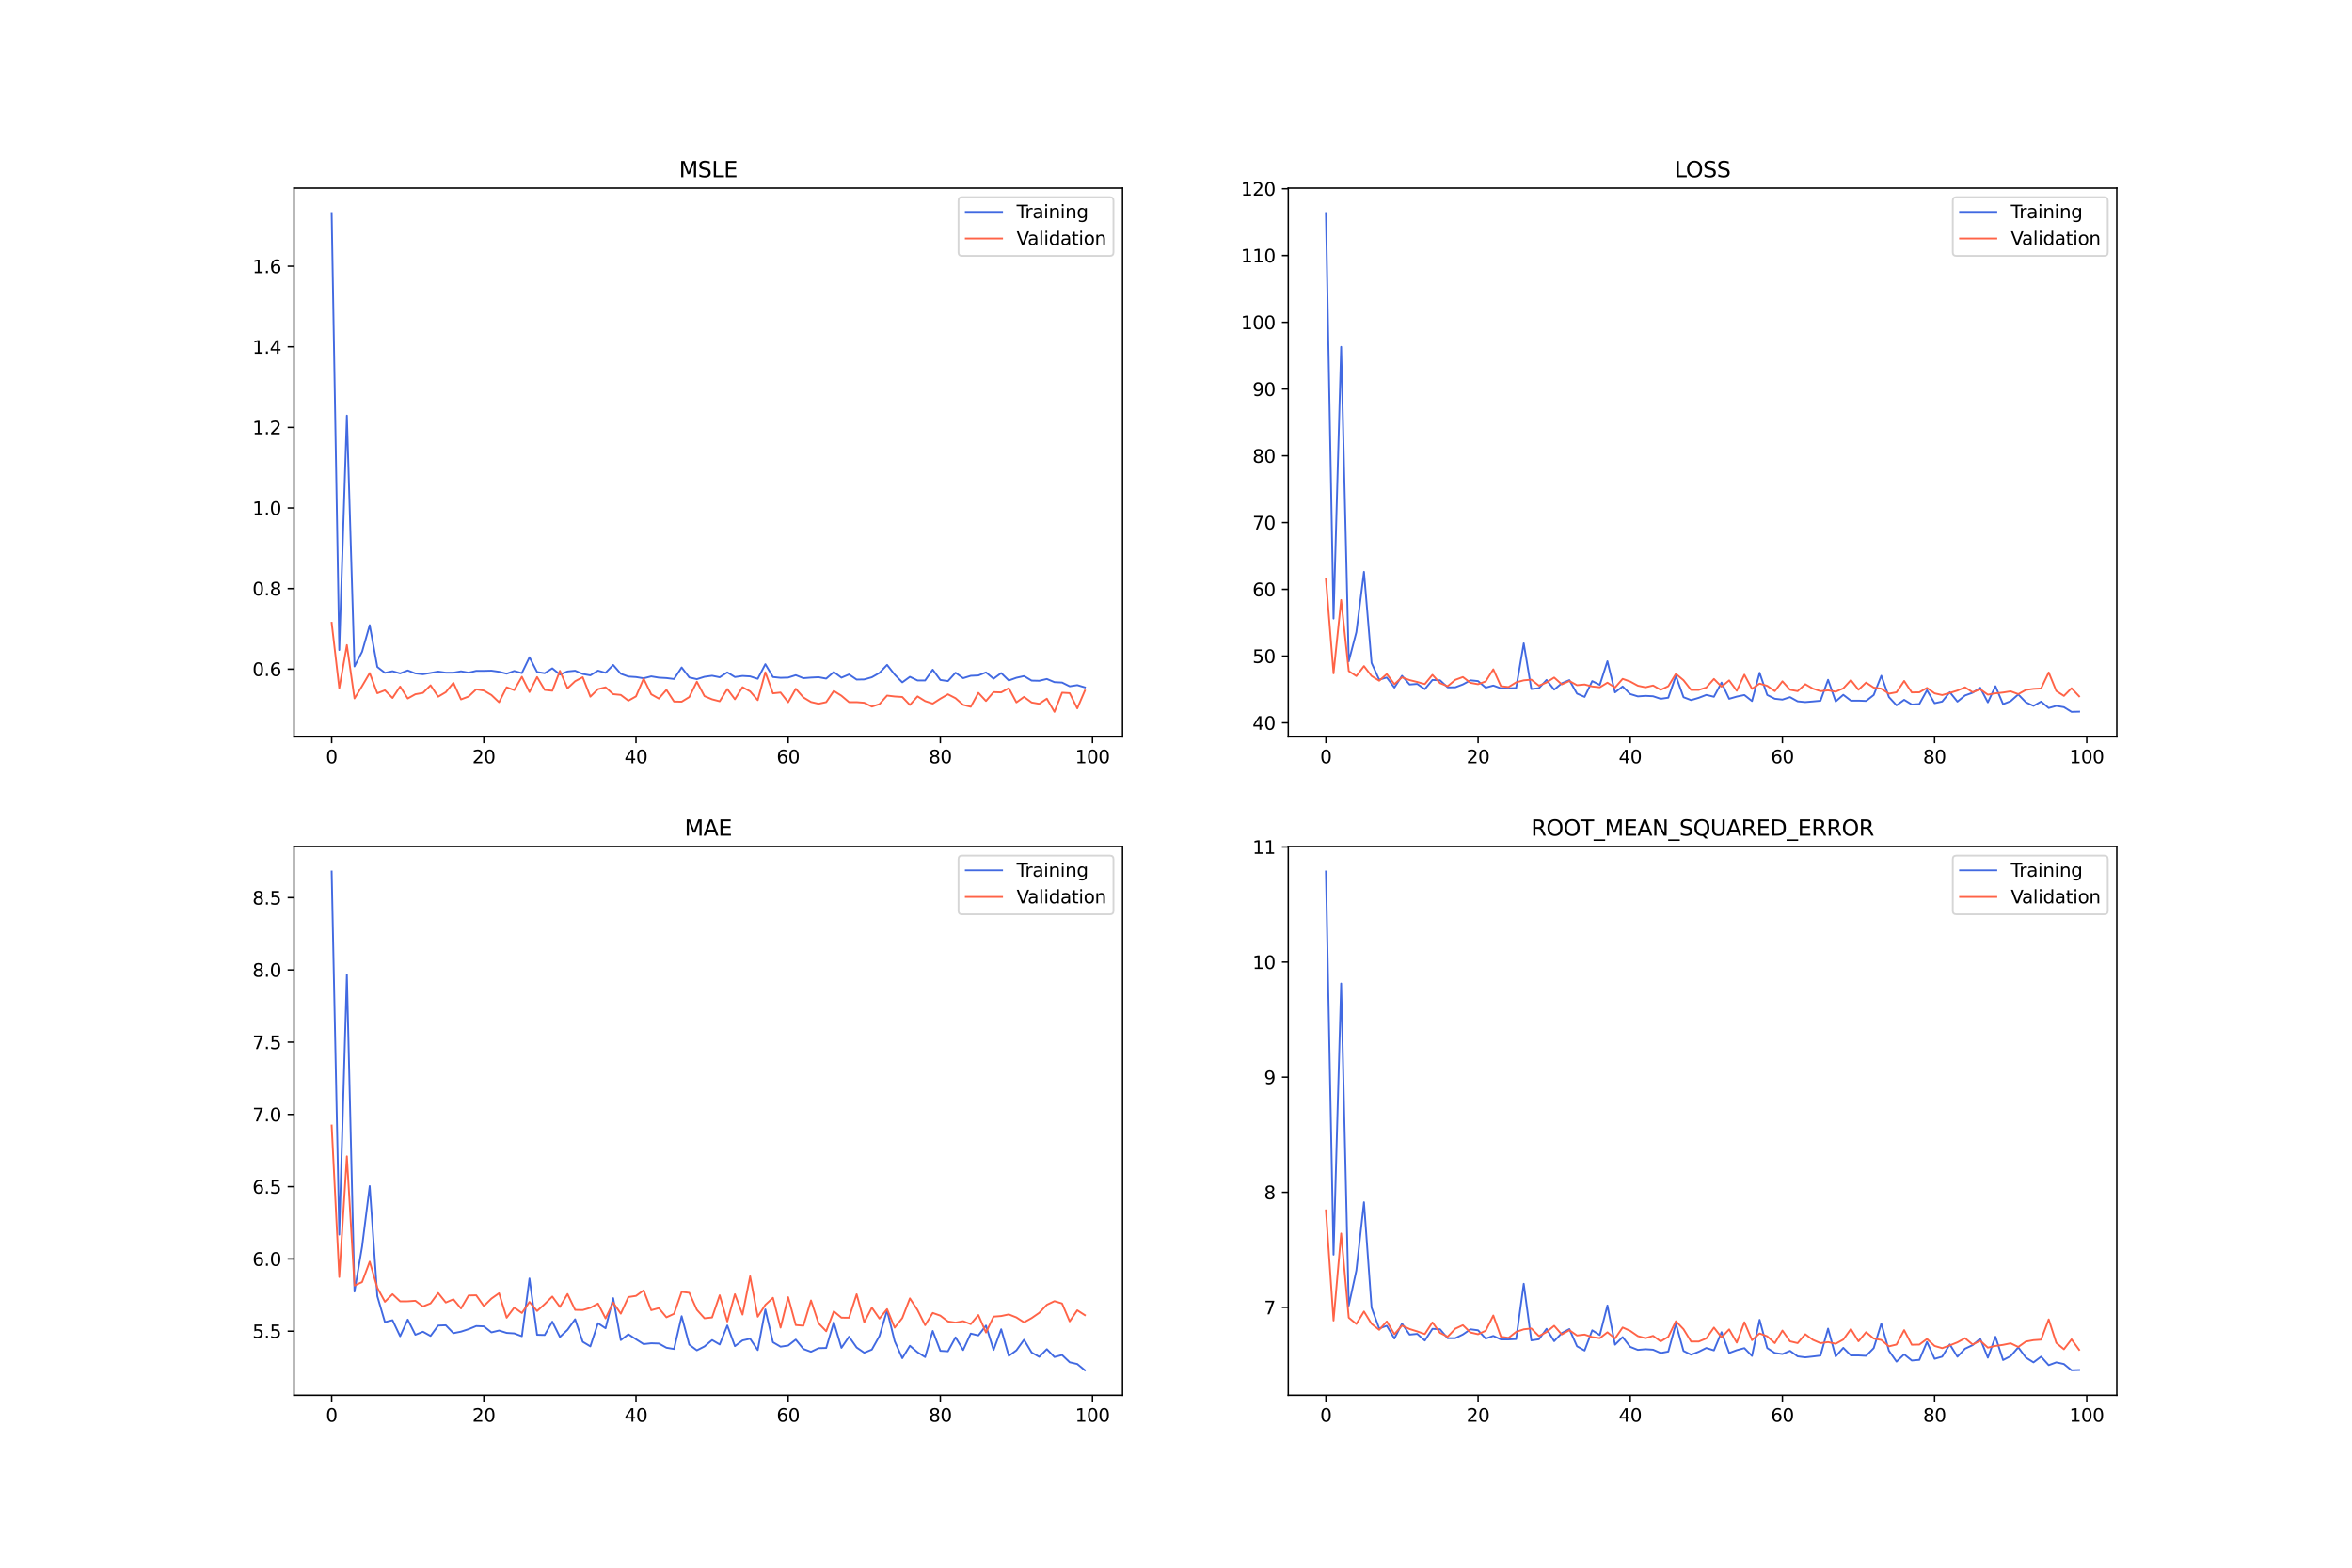 <?xml version="1.0" encoding="utf-8" standalone="no"?>
<!DOCTYPE svg PUBLIC "-//W3C//DTD SVG 1.1//EN"
  "http://www.w3.org/Graphics/SVG/1.1/DTD/svg11.dtd">
<svg xmlns:xlink="http://www.w3.org/1999/xlink" width="1296pt" height="864pt" viewBox="0 0 1296 864" xmlns="http://www.w3.org/2000/svg" version="1.1">
 <defs>
  <style type="text/css">*{stroke-linejoin: round; stroke-linecap: butt}</style>
 </defs>
 <g id="figure_1">
  <g id="patch_1">
   <path d="M 0 864 
L 1296 864 
L 1296 0 
L 0 0 
z
" style="fill: #ffffff"/>
  </g>
  <g id="axes_1">
   <g id="patch_2">
    <path d="M 162 406.08 
L 618.545 406.08 
L 618.545 103.68 
L 162 103.68 
z
" style="fill: #ffffff"/>
   </g>
   <g id="matplotlib.axis_1">
    <g id="xtick_1">
     <g id="line2d_1">
      <defs>
       <path id="med30d271f5" d="M 0 0 
L 0 3.5 
" style="stroke: #000000; stroke-width: 0.8"/>
      </defs>
      <g>
       <use xlink:href="#med30d271f5" x="182.752" y="406.08" style="stroke: #000000; stroke-width: 0.8"/>
      </g>
     </g>
     <g id="text_1">
      <!-- 0 -->
      <g transform="translate(179.571 420.678) scale(0.1 -0.1)">
       <defs>
        <path id="DejaVuSans-30" d="M 2034 4250 
Q 1547 4250 1301 3770 
Q 1056 3291 1056 2328 
Q 1056 1369 1301 889 
Q 1547 409 2034 409 
Q 2525 409 2770 889 
Q 3016 1369 3016 2328 
Q 3016 3291 2770 3770 
Q 2525 4250 2034 4250 
z
M 2034 4750 
Q 2819 4750 3233 4129 
Q 3647 3509 3647 2328 
Q 3647 1150 3233 529 
Q 2819 -91 2034 -91 
Q 1250 -91 836 529 
Q 422 1150 422 2328 
Q 422 3509 836 4129 
Q 1250 4750 2034 4750 
z
" transform="scale(0.016)"/>
       </defs>
       <use xlink:href="#DejaVuSans-30"/>
      </g>
     </g>
    </g>
    <g id="xtick_2">
     <g id="line2d_2">
      <g>
       <use xlink:href="#med30d271f5" x="266.599" y="406.08" style="stroke: #000000; stroke-width: 0.8"/>
      </g>
     </g>
     <g id="text_2">
      <!-- 20 -->
      <g transform="translate(260.236 420.678) scale(0.1 -0.1)">
       <defs>
        <path id="DejaVuSans-32" d="M 1228 531 
L 3431 531 
L 3431 0 
L 469 0 
L 469 531 
Q 828 903 1448 1529 
Q 2069 2156 2228 2338 
Q 2531 2678 2651 2914 
Q 2772 3150 2772 3378 
Q 2772 3750 2511 3984 
Q 2250 4219 1831 4219 
Q 1534 4219 1204 4116 
Q 875 4013 500 3803 
L 500 4441 
Q 881 4594 1212 4672 
Q 1544 4750 1819 4750 
Q 2544 4750 2975 4387 
Q 3406 4025 3406 3419 
Q 3406 3131 3298 2873 
Q 3191 2616 2906 2266 
Q 2828 2175 2409 1742 
Q 1991 1309 1228 531 
z
" transform="scale(0.016)"/>
       </defs>
       <use xlink:href="#DejaVuSans-32"/>
       <use xlink:href="#DejaVuSans-30" x="63.623"/>
      </g>
     </g>
    </g>
    <g id="xtick_3">
     <g id="line2d_3">
      <g>
       <use xlink:href="#med30d271f5" x="350.446" y="406.08" style="stroke: #000000; stroke-width: 0.8"/>
      </g>
     </g>
     <g id="text_3">
      <!-- 40 -->
      <g transform="translate(344.083 420.678) scale(0.1 -0.1)">
       <defs>
        <path id="DejaVuSans-34" d="M 2419 4116 
L 825 1625 
L 2419 1625 
L 2419 4116 
z
M 2253 4666 
L 3047 4666 
L 3047 1625 
L 3713 1625 
L 3713 1100 
L 3047 1100 
L 3047 0 
L 2419 0 
L 2419 1100 
L 313 1100 
L 313 1709 
L 2253 4666 
z
" transform="scale(0.016)"/>
       </defs>
       <use xlink:href="#DejaVuSans-34"/>
       <use xlink:href="#DejaVuSans-30" x="63.623"/>
      </g>
     </g>
    </g>
    <g id="xtick_4">
     <g id="line2d_4">
      <g>
       <use xlink:href="#med30d271f5" x="434.292" y="406.08" style="stroke: #000000; stroke-width: 0.8"/>
      </g>
     </g>
     <g id="text_4">
      <!-- 60 -->
      <g transform="translate(427.93 420.678) scale(0.1 -0.1)">
       <defs>
        <path id="DejaVuSans-36" d="M 2113 2584 
Q 1688 2584 1439 2293 
Q 1191 2003 1191 1497 
Q 1191 994 1439 701 
Q 1688 409 2113 409 
Q 2538 409 2786 701 
Q 3034 994 3034 1497 
Q 3034 2003 2786 2293 
Q 2538 2584 2113 2584 
z
M 3366 4563 
L 3366 3988 
Q 3128 4100 2886 4159 
Q 2644 4219 2406 4219 
Q 1781 4219 1451 3797 
Q 1122 3375 1075 2522 
Q 1259 2794 1537 2939 
Q 1816 3084 2150 3084 
Q 2853 3084 3261 2657 
Q 3669 2231 3669 1497 
Q 3669 778 3244 343 
Q 2819 -91 2113 -91 
Q 1303 -91 875 529 
Q 447 1150 447 2328 
Q 447 3434 972 4092 
Q 1497 4750 2381 4750 
Q 2619 4750 2861 4703 
Q 3103 4656 3366 4563 
z
" transform="scale(0.016)"/>
       </defs>
       <use xlink:href="#DejaVuSans-36"/>
       <use xlink:href="#DejaVuSans-30" x="63.623"/>
      </g>
     </g>
    </g>
    <g id="xtick_5">
     <g id="line2d_5">
      <g>
       <use xlink:href="#med30d271f5" x="518.139" y="406.08" style="stroke: #000000; stroke-width: 0.8"/>
      </g>
     </g>
     <g id="text_5">
      <!-- 80 -->
      <g transform="translate(511.776 420.678) scale(0.1 -0.1)">
       <defs>
        <path id="DejaVuSans-38" d="M 2034 2216 
Q 1584 2216 1326 1975 
Q 1069 1734 1069 1313 
Q 1069 891 1326 650 
Q 1584 409 2034 409 
Q 2484 409 2743 651 
Q 3003 894 3003 1313 
Q 3003 1734 2745 1975 
Q 2488 2216 2034 2216 
z
M 1403 2484 
Q 997 2584 770 2862 
Q 544 3141 544 3541 
Q 544 4100 942 4425 
Q 1341 4750 2034 4750 
Q 2731 4750 3128 4425 
Q 3525 4100 3525 3541 
Q 3525 3141 3298 2862 
Q 3072 2584 2669 2484 
Q 3125 2378 3379 2068 
Q 3634 1759 3634 1313 
Q 3634 634 3220 271 
Q 2806 -91 2034 -91 
Q 1263 -91 848 271 
Q 434 634 434 1313 
Q 434 1759 690 2068 
Q 947 2378 1403 2484 
z
M 1172 3481 
Q 1172 3119 1398 2916 
Q 1625 2713 2034 2713 
Q 2441 2713 2670 2916 
Q 2900 3119 2900 3481 
Q 2900 3844 2670 4047 
Q 2441 4250 2034 4250 
Q 1625 4250 1398 4047 
Q 1172 3844 1172 3481 
z
" transform="scale(0.016)"/>
       </defs>
       <use xlink:href="#DejaVuSans-38"/>
       <use xlink:href="#DejaVuSans-30" x="63.623"/>
      </g>
     </g>
    </g>
    <g id="xtick_6">
     <g id="line2d_6">
      <g>
       <use xlink:href="#med30d271f5" x="601.986" y="406.08" style="stroke: #000000; stroke-width: 0.8"/>
      </g>
     </g>
     <g id="text_6">
      <!-- 100 -->
      <g transform="translate(592.442 420.678) scale(0.1 -0.1)">
       <defs>
        <path id="DejaVuSans-31" d="M 794 531 
L 1825 531 
L 1825 4091 
L 703 3866 
L 703 4441 
L 1819 4666 
L 2450 4666 
L 2450 531 
L 3481 531 
L 3481 0 
L 794 0 
L 794 531 
z
" transform="scale(0.016)"/>
       </defs>
       <use xlink:href="#DejaVuSans-31"/>
       <use xlink:href="#DejaVuSans-30" x="63.623"/>
       <use xlink:href="#DejaVuSans-30" x="127.246"/>
      </g>
     </g>
    </g>
   </g>
   <g id="matplotlib.axis_2">
    <g id="ytick_1">
     <g id="line2d_7">
      <defs>
       <path id="m58a0270dd0" d="M 0 0 
L -3.5 0 
" style="stroke: #000000; stroke-width: 0.8"/>
      </defs>
      <g>
       <use xlink:href="#m58a0270dd0" x="162" y="368.788" style="stroke: #000000; stroke-width: 0.8"/>
      </g>
     </g>
     <g id="text_7">
      <!-- 0.6 -->
      <g transform="translate(139.097 372.587) scale(0.1 -0.1)">
       <defs>
        <path id="DejaVuSans-2e" d="M 684 794 
L 1344 794 
L 1344 0 
L 684 0 
L 684 794 
z
" transform="scale(0.016)"/>
       </defs>
       <use xlink:href="#DejaVuSans-30"/>
       <use xlink:href="#DejaVuSans-2e" x="63.623"/>
       <use xlink:href="#DejaVuSans-36" x="95.41"/>
      </g>
     </g>
    </g>
    <g id="ytick_2">
     <g id="line2d_8">
      <g>
       <use xlink:href="#m58a0270dd0" x="162" y="324.377" style="stroke: #000000; stroke-width: 0.8"/>
      </g>
     </g>
     <g id="text_8">
      <!-- 0.8 -->
      <g transform="translate(139.097 328.176) scale(0.1 -0.1)">
       <use xlink:href="#DejaVuSans-30"/>
       <use xlink:href="#DejaVuSans-2e" x="63.623"/>
       <use xlink:href="#DejaVuSans-38" x="95.41"/>
      </g>
     </g>
    </g>
    <g id="ytick_3">
     <g id="line2d_9">
      <g>
       <use xlink:href="#m58a0270dd0" x="162" y="279.966" style="stroke: #000000; stroke-width: 0.8"/>
      </g>
     </g>
     <g id="text_9">
      <!-- 1.0 -->
      <g transform="translate(139.097 283.766) scale(0.1 -0.1)">
       <use xlink:href="#DejaVuSans-31"/>
       <use xlink:href="#DejaVuSans-2e" x="63.623"/>
       <use xlink:href="#DejaVuSans-30" x="95.41"/>
      </g>
     </g>
    </g>
    <g id="ytick_4">
     <g id="line2d_10">
      <g>
       <use xlink:href="#m58a0270dd0" x="162" y="235.556" style="stroke: #000000; stroke-width: 0.8"/>
      </g>
     </g>
     <g id="text_10">
      <!-- 1.2 -->
      <g transform="translate(139.097 239.355) scale(0.1 -0.1)">
       <use xlink:href="#DejaVuSans-31"/>
       <use xlink:href="#DejaVuSans-2e" x="63.623"/>
       <use xlink:href="#DejaVuSans-32" x="95.41"/>
      </g>
     </g>
    </g>
    <g id="ytick_5">
     <g id="line2d_11">
      <g>
       <use xlink:href="#m58a0270dd0" x="162" y="191.145" style="stroke: #000000; stroke-width: 0.8"/>
      </g>
     </g>
     <g id="text_11">
      <!-- 1.4 -->
      <g transform="translate(139.097 194.945) scale(0.1 -0.1)">
       <use xlink:href="#DejaVuSans-31"/>
       <use xlink:href="#DejaVuSans-2e" x="63.623"/>
       <use xlink:href="#DejaVuSans-34" x="95.41"/>
      </g>
     </g>
    </g>
    <g id="ytick_6">
     <g id="line2d_12">
      <g>
       <use xlink:href="#m58a0270dd0" x="162" y="146.735" style="stroke: #000000; stroke-width: 0.8"/>
      </g>
     </g>
     <g id="text_12">
      <!-- 1.6 -->
      <g transform="translate(139.097 150.534) scale(0.1 -0.1)">
       <use xlink:href="#DejaVuSans-31"/>
       <use xlink:href="#DejaVuSans-2e" x="63.623"/>
       <use xlink:href="#DejaVuSans-36" x="95.41"/>
      </g>
     </g>
    </g>
   </g>
   <g id="line2d_13">
    <path d="M 182.752 117.425 
L 186.944 358.243 
L 191.137 229.023 
L 195.329 367.286 
L 199.521 359.194 
L 203.714 344.517 
L 207.906 367.578 
L 212.098 370.828 
L 216.291 369.931 
L 220.483 371.146 
L 224.675 369.507 
L 228.868 371.142 
L 233.06 371.599 
L 237.252 370.892 
L 241.445 370.119 
L 245.637 370.735 
L 249.829 370.743 
L 254.022 369.986 
L 258.214 370.735 
L 262.406 369.736 
L 266.599 369.736 
L 270.791 369.639 
L 274.983 370.232 
L 279.176 371.301 
L 283.368 369.8 
L 287.56 370.967 
L 291.753 362.245 
L 295.945 370.374 
L 300.137 371.036 
L 304.33 368.334 
L 308.522 371.766 
L 312.714 370.071 
L 316.907 369.67 
L 321.099 371.457 
L 325.292 372.204 
L 329.484 369.618 
L 333.676 370.801 
L 337.869 366.486 
L 342.061 371.343 
L 346.253 372.865 
L 350.446 373.148 
L 354.638 373.829 
L 358.83 372.769 
L 363.023 373.467 
L 367.215 373.703 
L 371.407 374.227 
L 375.6 367.856 
L 379.792 373.344 
L 383.984 374.307 
L 388.177 372.998 
L 392.369 372.411 
L 396.561 373.263 
L 400.754 370.56 
L 404.946 373.135 
L 409.138 372.524 
L 413.331 372.778 
L 417.523 374.119 
L 421.715 366.061 
L 425.908 373.127 
L 430.1 373.555 
L 434.292 373.42 
L 438.485 372.1 
L 442.677 373.766 
L 446.869 373.431 
L 451.062 373.221 
L 455.254 374.003 
L 459.446 370.366 
L 463.639 373.479 
L 467.831 371.702 
L 472.023 374.536 
L 476.216 374.451 
L 480.408 373.256 
L 484.6 370.856 
L 488.793 366.445 
L 492.985 371.798 
L 497.177 376.057 
L 501.37 373.009 
L 505.562 375.022 
L 509.754 375.026 
L 513.947 369.075 
L 518.139 374.745 
L 522.331 375.364 
L 526.524 370.759 
L 530.716 373.759 
L 534.908 372.457 
L 539.101 372.259 
L 543.293 370.566 
L 547.485 374.054 
L 551.678 370.952 
L 555.87 375.025 
L 560.062 373.529 
L 564.255 372.609 
L 568.447 375.096 
L 572.639 375.201 
L 576.832 374.21 
L 581.024 375.957 
L 585.216 376.168 
L 589.409 378.25 
L 593.601 377.592 
L 597.793 378.838 
" clip-path="url(#pebeda5a23b)" style="fill: none; stroke: #4169e1; stroke-linecap: square"/>
   </g>
   <g id="line2d_14">
    <path d="M 182.752 343.212 
L 186.944 379.339 
L 191.137 355.514 
L 195.329 384.93 
L 199.521 378.104 
L 203.714 370.958 
L 207.906 382.071 
L 212.098 380.434 
L 216.291 384.671 
L 220.483 378.376 
L 224.675 384.949 
L 228.868 382.624 
L 233.06 381.883 
L 237.252 377.693 
L 241.445 383.963 
L 245.637 381.493 
L 249.829 376.344 
L 254.022 385.461 
L 258.214 383.873 
L 262.406 379.91 
L 266.599 380.593 
L 270.791 383.054 
L 274.983 387.017 
L 279.176 378.784 
L 283.368 380.347 
L 287.56 372.992 
L 291.753 381.408 
L 295.945 373.14 
L 300.137 380.23 
L 304.33 380.695 
L 308.522 369.728 
L 312.714 379.359 
L 316.907 375.433 
L 321.099 373.249 
L 325.292 383.969 
L 329.484 379.823 
L 333.676 378.791 
L 337.869 382.576 
L 342.061 382.992 
L 346.253 386.153 
L 350.446 383.792 
L 354.638 374.033 
L 358.83 382.643 
L 363.023 385.009 
L 367.215 380.195 
L 371.407 386.635 
L 375.6 386.731 
L 379.792 384.164 
L 383.984 375.717 
L 388.177 383.662 
L 392.369 385.406 
L 396.561 386.498 
L 400.754 379.762 
L 404.946 385.383 
L 409.138 378.733 
L 413.331 381.048 
L 417.523 385.867 
L 421.715 370.511 
L 425.908 382.12 
L 430.1 381.664 
L 434.292 387.047 
L 438.485 379.625 
L 442.677 384.367 
L 446.869 386.885 
L 451.062 387.865 
L 455.254 386.959 
L 459.446 380.797 
L 463.639 383.439 
L 467.831 386.974 
L 472.023 386.971 
L 476.216 387.312 
L 480.408 389.441 
L 484.6 388.061 
L 488.793 383.35 
L 492.985 383.854 
L 497.177 384.124 
L 501.37 388.525 
L 505.562 383.803 
L 509.754 386.39 
L 513.947 387.786 
L 518.139 385.085 
L 522.331 382.659 
L 526.524 384.808 
L 530.716 388.469 
L 534.908 389.523 
L 539.101 381.85 
L 543.293 386.342 
L 547.485 381.44 
L 551.678 381.586 
L 555.87 379.282 
L 560.062 387.12 
L 564.255 384.067 
L 568.447 387.153 
L 572.639 387.9 
L 576.832 385.05 
L 581.024 392.335 
L 585.216 381.759 
L 589.409 382.004 
L 593.601 390.408 
L 597.793 380.578 
" clip-path="url(#pebeda5a23b)" style="fill: none; stroke: #ff6347; stroke-linecap: square"/>
   </g>
   <g id="patch_3">
    <path d="M 162 406.08 
L 162 103.68 
" style="fill: none; stroke: #000000; stroke-width: 0.8; stroke-linejoin: miter; stroke-linecap: square"/>
   </g>
   <g id="patch_4">
    <path d="M 618.545 406.08 
L 618.545 103.68 
" style="fill: none; stroke: #000000; stroke-width: 0.8; stroke-linejoin: miter; stroke-linecap: square"/>
   </g>
   <g id="patch_5">
    <path d="M 162 406.08 
L 618.545 406.08 
" style="fill: none; stroke: #000000; stroke-width: 0.8; stroke-linejoin: miter; stroke-linecap: square"/>
   </g>
   <g id="patch_6">
    <path d="M 162 103.68 
L 618.545 103.68 
" style="fill: none; stroke: #000000; stroke-width: 0.8; stroke-linejoin: miter; stroke-linecap: square"/>
   </g>
   <g id="text_13">
    <!-- MSLE -->
    <g transform="translate(374.152 97.68) scale(0.12 -0.12)">
     <defs>
      <path id="DejaVuSans-4d" d="M 628 4666 
L 1569 4666 
L 2759 1491 
L 3956 4666 
L 4897 4666 
L 4897 0 
L 4281 0 
L 4281 4097 
L 3078 897 
L 2444 897 
L 1241 4097 
L 1241 0 
L 628 0 
L 628 4666 
z
" transform="scale(0.016)"/>
      <path id="DejaVuSans-53" d="M 3425 4513 
L 3425 3897 
Q 3066 4069 2747 4153 
Q 2428 4238 2131 4238 
Q 1616 4238 1336 4038 
Q 1056 3838 1056 3469 
Q 1056 3159 1242 3001 
Q 1428 2844 1947 2747 
L 2328 2669 
Q 3034 2534 3370 2195 
Q 3706 1856 3706 1288 
Q 3706 609 3251 259 
Q 2797 -91 1919 -91 
Q 1588 -91 1214 -16 
Q 841 59 441 206 
L 441 856 
Q 825 641 1194 531 
Q 1563 422 1919 422 
Q 2459 422 2753 634 
Q 3047 847 3047 1241 
Q 3047 1584 2836 1778 
Q 2625 1972 2144 2069 
L 1759 2144 
Q 1053 2284 737 2584 
Q 422 2884 422 3419 
Q 422 4038 858 4394 
Q 1294 4750 2059 4750 
Q 2388 4750 2728 4690 
Q 3069 4631 3425 4513 
z
" transform="scale(0.016)"/>
      <path id="DejaVuSans-4c" d="M 628 4666 
L 1259 4666 
L 1259 531 
L 3531 531 
L 3531 0 
L 628 0 
L 628 4666 
z
" transform="scale(0.016)"/>
      <path id="DejaVuSans-45" d="M 628 4666 
L 3578 4666 
L 3578 4134 
L 1259 4134 
L 1259 2753 
L 3481 2753 
L 3481 2222 
L 1259 2222 
L 1259 531 
L 3634 531 
L 3634 0 
L 628 0 
L 628 4666 
z
" transform="scale(0.016)"/>
     </defs>
     <use xlink:href="#DejaVuSans-4d"/>
     <use xlink:href="#DejaVuSans-53" x="86.279"/>
     <use xlink:href="#DejaVuSans-4c" x="149.756"/>
     <use xlink:href="#DejaVuSans-45" x="205.469"/>
    </g>
   </g>
   <g id="legend_1">
    <g id="patch_7">
     <path d="M 530.164 141.036 
L 611.545 141.036 
Q 613.545 141.036 613.545 139.036 
L 613.545 110.68 
Q 613.545 108.68 611.545 108.68 
L 530.164 108.68 
Q 528.164 108.68 528.164 110.68 
L 528.164 139.036 
Q 528.164 141.036 530.164 141.036 
z
" style="fill: #ffffff; opacity: 0.8; stroke: #cccccc; stroke-linejoin: miter"/>
    </g>
    <g id="line2d_15">
     <path d="M 532.164 116.778 
L 542.164 116.778 
L 552.164 116.778 
" style="fill: none; stroke: #4169e1; stroke-linecap: square"/>
    </g>
    <g id="text_14">
     <!-- Training -->
     <g transform="translate(560.164 120.278) scale(0.1 -0.1)">
      <defs>
       <path id="DejaVuSans-54" d="M -19 4666 
L 3928 4666 
L 3928 4134 
L 2272 4134 
L 2272 0 
L 1638 0 
L 1638 4134 
L -19 4134 
L -19 4666 
z
" transform="scale(0.016)"/>
       <path id="DejaVuSans-72" d="M 2631 2963 
Q 2534 3019 2420 3045 
Q 2306 3072 2169 3072 
Q 1681 3072 1420 2755 
Q 1159 2438 1159 1844 
L 1159 0 
L 581 0 
L 581 3500 
L 1159 3500 
L 1159 2956 
Q 1341 3275 1631 3429 
Q 1922 3584 2338 3584 
Q 2397 3584 2469 3576 
Q 2541 3569 2628 3553 
L 2631 2963 
z
" transform="scale(0.016)"/>
       <path id="DejaVuSans-61" d="M 2194 1759 
Q 1497 1759 1228 1600 
Q 959 1441 959 1056 
Q 959 750 1161 570 
Q 1363 391 1709 391 
Q 2188 391 2477 730 
Q 2766 1069 2766 1631 
L 2766 1759 
L 2194 1759 
z
M 3341 1997 
L 3341 0 
L 2766 0 
L 2766 531 
Q 2569 213 2275 61 
Q 1981 -91 1556 -91 
Q 1019 -91 701 211 
Q 384 513 384 1019 
Q 384 1609 779 1909 
Q 1175 2209 1959 2209 
L 2766 2209 
L 2766 2266 
Q 2766 2663 2505 2880 
Q 2244 3097 1772 3097 
Q 1472 3097 1187 3025 
Q 903 2953 641 2809 
L 641 3341 
Q 956 3463 1253 3523 
Q 1550 3584 1831 3584 
Q 2591 3584 2966 3190 
Q 3341 2797 3341 1997 
z
" transform="scale(0.016)"/>
       <path id="DejaVuSans-69" d="M 603 3500 
L 1178 3500 
L 1178 0 
L 603 0 
L 603 3500 
z
M 603 4863 
L 1178 4863 
L 1178 4134 
L 603 4134 
L 603 4863 
z
" transform="scale(0.016)"/>
       <path id="DejaVuSans-6e" d="M 3513 2113 
L 3513 0 
L 2938 0 
L 2938 2094 
Q 2938 2591 2744 2837 
Q 2550 3084 2163 3084 
Q 1697 3084 1428 2787 
Q 1159 2491 1159 1978 
L 1159 0 
L 581 0 
L 581 3500 
L 1159 3500 
L 1159 2956 
Q 1366 3272 1645 3428 
Q 1925 3584 2291 3584 
Q 2894 3584 3203 3211 
Q 3513 2838 3513 2113 
z
" transform="scale(0.016)"/>
       <path id="DejaVuSans-67" d="M 2906 1791 
Q 2906 2416 2648 2759 
Q 2391 3103 1925 3103 
Q 1463 3103 1205 2759 
Q 947 2416 947 1791 
Q 947 1169 1205 825 
Q 1463 481 1925 481 
Q 2391 481 2648 825 
Q 2906 1169 2906 1791 
z
M 3481 434 
Q 3481 -459 3084 -895 
Q 2688 -1331 1869 -1331 
Q 1566 -1331 1297 -1286 
Q 1028 -1241 775 -1147 
L 775 -588 
Q 1028 -725 1275 -790 
Q 1522 -856 1778 -856 
Q 2344 -856 2625 -561 
Q 2906 -266 2906 331 
L 2906 616 
Q 2728 306 2450 153 
Q 2172 0 1784 0 
Q 1141 0 747 490 
Q 353 981 353 1791 
Q 353 2603 747 3093 
Q 1141 3584 1784 3584 
Q 2172 3584 2450 3431 
Q 2728 3278 2906 2969 
L 2906 3500 
L 3481 3500 
L 3481 434 
z
" transform="scale(0.016)"/>
      </defs>
      <use xlink:href="#DejaVuSans-54"/>
      <use xlink:href="#DejaVuSans-72" x="46.334"/>
      <use xlink:href="#DejaVuSans-61" x="87.447"/>
      <use xlink:href="#DejaVuSans-69" x="148.727"/>
      <use xlink:href="#DejaVuSans-6e" x="176.51"/>
      <use xlink:href="#DejaVuSans-69" x="239.889"/>
      <use xlink:href="#DejaVuSans-6e" x="267.672"/>
      <use xlink:href="#DejaVuSans-67" x="331.051"/>
     </g>
    </g>
    <g id="line2d_16">
     <path d="M 532.164 131.457 
L 542.164 131.457 
L 552.164 131.457 
" style="fill: none; stroke: #ff6347; stroke-linecap: square"/>
    </g>
    <g id="text_15">
     <!-- Validation -->
     <g transform="translate(560.164 134.957) scale(0.1 -0.1)">
      <defs>
       <path id="DejaVuSans-56" d="M 1831 0 
L 50 4666 
L 709 4666 
L 2188 738 
L 3669 4666 
L 4325 4666 
L 2547 0 
L 1831 0 
z
" transform="scale(0.016)"/>
       <path id="DejaVuSans-6c" d="M 603 4863 
L 1178 4863 
L 1178 0 
L 603 0 
L 603 4863 
z
" transform="scale(0.016)"/>
       <path id="DejaVuSans-64" d="M 2906 2969 
L 2906 4863 
L 3481 4863 
L 3481 0 
L 2906 0 
L 2906 525 
Q 2725 213 2448 61 
Q 2172 -91 1784 -91 
Q 1150 -91 751 415 
Q 353 922 353 1747 
Q 353 2572 751 3078 
Q 1150 3584 1784 3584 
Q 2172 3584 2448 3432 
Q 2725 3281 2906 2969 
z
M 947 1747 
Q 947 1113 1208 752 
Q 1469 391 1925 391 
Q 2381 391 2643 752 
Q 2906 1113 2906 1747 
Q 2906 2381 2643 2742 
Q 2381 3103 1925 3103 
Q 1469 3103 1208 2742 
Q 947 2381 947 1747 
z
" transform="scale(0.016)"/>
       <path id="DejaVuSans-74" d="M 1172 4494 
L 1172 3500 
L 2356 3500 
L 2356 3053 
L 1172 3053 
L 1172 1153 
Q 1172 725 1289 603 
Q 1406 481 1766 481 
L 2356 481 
L 2356 0 
L 1766 0 
Q 1100 0 847 248 
Q 594 497 594 1153 
L 594 3053 
L 172 3053 
L 172 3500 
L 594 3500 
L 594 4494 
L 1172 4494 
z
" transform="scale(0.016)"/>
       <path id="DejaVuSans-6f" d="M 1959 3097 
Q 1497 3097 1228 2736 
Q 959 2375 959 1747 
Q 959 1119 1226 758 
Q 1494 397 1959 397 
Q 2419 397 2687 759 
Q 2956 1122 2956 1747 
Q 2956 2369 2687 2733 
Q 2419 3097 1959 3097 
z
M 1959 3584 
Q 2709 3584 3137 3096 
Q 3566 2609 3566 1747 
Q 3566 888 3137 398 
Q 2709 -91 1959 -91 
Q 1206 -91 779 398 
Q 353 888 353 1747 
Q 353 2609 779 3096 
Q 1206 3584 1959 3584 
z
" transform="scale(0.016)"/>
      </defs>
      <use xlink:href="#DejaVuSans-56"/>
      <use xlink:href="#DejaVuSans-61" x="60.658"/>
      <use xlink:href="#DejaVuSans-6c" x="121.938"/>
      <use xlink:href="#DejaVuSans-69" x="149.721"/>
      <use xlink:href="#DejaVuSans-64" x="177.504"/>
      <use xlink:href="#DejaVuSans-61" x="240.98"/>
      <use xlink:href="#DejaVuSans-74" x="302.26"/>
      <use xlink:href="#DejaVuSans-69" x="341.469"/>
      <use xlink:href="#DejaVuSans-6f" x="369.252"/>
      <use xlink:href="#DejaVuSans-6e" x="430.434"/>
     </g>
    </g>
   </g>
  </g>
  <g id="axes_2">
   <g id="patch_8">
    <path d="M 709.855 406.08 
L 1166.4 406.08 
L 1166.4 103.68 
L 709.855 103.68 
z
" style="fill: #ffffff"/>
   </g>
   <g id="matplotlib.axis_3">
    <g id="xtick_7">
     <g id="line2d_17">
      <g>
       <use xlink:href="#med30d271f5" x="730.607" y="406.08" style="stroke: #000000; stroke-width: 0.8"/>
      </g>
     </g>
     <g id="text_16">
      <!-- 0 -->
      <g transform="translate(727.425 420.678) scale(0.1 -0.1)">
       <use xlink:href="#DejaVuSans-30"/>
      </g>
     </g>
    </g>
    <g id="xtick_8">
     <g id="line2d_18">
      <g>
       <use xlink:href="#med30d271f5" x="814.453" y="406.08" style="stroke: #000000; stroke-width: 0.8"/>
      </g>
     </g>
     <g id="text_17">
      <!-- 20 -->
      <g transform="translate(808.091 420.678) scale(0.1 -0.1)">
       <use xlink:href="#DejaVuSans-32"/>
       <use xlink:href="#DejaVuSans-30" x="63.623"/>
      </g>
     </g>
    </g>
    <g id="xtick_9">
     <g id="line2d_19">
      <g>
       <use xlink:href="#med30d271f5" x="898.3" y="406.08" style="stroke: #000000; stroke-width: 0.8"/>
      </g>
     </g>
     <g id="text_18">
      <!-- 40 -->
      <g transform="translate(891.938 420.678) scale(0.1 -0.1)">
       <use xlink:href="#DejaVuSans-34"/>
       <use xlink:href="#DejaVuSans-30" x="63.623"/>
      </g>
     </g>
    </g>
    <g id="xtick_10">
     <g id="line2d_20">
      <g>
       <use xlink:href="#med30d271f5" x="982.147" y="406.08" style="stroke: #000000; stroke-width: 0.8"/>
      </g>
     </g>
     <g id="text_19">
      <!-- 60 -->
      <g transform="translate(975.784 420.678) scale(0.1 -0.1)">
       <use xlink:href="#DejaVuSans-36"/>
       <use xlink:href="#DejaVuSans-30" x="63.623"/>
      </g>
     </g>
    </g>
    <g id="xtick_11">
     <g id="line2d_21">
      <g>
       <use xlink:href="#med30d271f5" x="1065.994" y="406.08" style="stroke: #000000; stroke-width: 0.8"/>
      </g>
     </g>
     <g id="text_20">
      <!-- 80 -->
      <g transform="translate(1059.631 420.678) scale(0.1 -0.1)">
       <use xlink:href="#DejaVuSans-38"/>
       <use xlink:href="#DejaVuSans-30" x="63.623"/>
      </g>
     </g>
    </g>
    <g id="xtick_12">
     <g id="line2d_22">
      <g>
       <use xlink:href="#med30d271f5" x="1149.84" y="406.08" style="stroke: #000000; stroke-width: 0.8"/>
      </g>
     </g>
     <g id="text_21">
      <!-- 100 -->
      <g transform="translate(1140.297 420.678) scale(0.1 -0.1)">
       <use xlink:href="#DejaVuSans-31"/>
       <use xlink:href="#DejaVuSans-30" x="63.623"/>
       <use xlink:href="#DejaVuSans-30" x="127.246"/>
      </g>
     </g>
    </g>
   </g>
   <g id="matplotlib.axis_4">
    <g id="ytick_7">
     <g id="line2d_23">
      <g>
       <use xlink:href="#m58a0270dd0" x="709.855" y="398.384" style="stroke: #000000; stroke-width: 0.8"/>
      </g>
     </g>
     <g id="text_22">
      <!-- 40 -->
      <g transform="translate(690.13 402.183) scale(0.1 -0.1)">
       <use xlink:href="#DejaVuSans-34"/>
       <use xlink:href="#DejaVuSans-30" x="63.623"/>
      </g>
     </g>
    </g>
    <g id="ytick_8">
     <g id="line2d_24">
      <g>
       <use xlink:href="#m58a0270dd0" x="709.855" y="361.591" style="stroke: #000000; stroke-width: 0.8"/>
      </g>
     </g>
     <g id="text_23">
      <!-- 50 -->
      <g transform="translate(690.13 365.39) scale(0.1 -0.1)">
       <defs>
        <path id="DejaVuSans-35" d="M 691 4666 
L 3169 4666 
L 3169 4134 
L 1269 4134 
L 1269 2991 
Q 1406 3038 1543 3061 
Q 1681 3084 1819 3084 
Q 2600 3084 3056 2656 
Q 3513 2228 3513 1497 
Q 3513 744 3044 326 
Q 2575 -91 1722 -91 
Q 1428 -91 1123 -41 
Q 819 9 494 109 
L 494 744 
Q 775 591 1075 516 
Q 1375 441 1709 441 
Q 2250 441 2565 725 
Q 2881 1009 2881 1497 
Q 2881 1984 2565 2268 
Q 2250 2553 1709 2553 
Q 1456 2553 1204 2497 
Q 953 2441 691 2322 
L 691 4666 
z
" transform="scale(0.016)"/>
       </defs>
       <use xlink:href="#DejaVuSans-35"/>
       <use xlink:href="#DejaVuSans-30" x="63.623"/>
      </g>
     </g>
    </g>
    <g id="ytick_9">
     <g id="line2d_25">
      <g>
       <use xlink:href="#m58a0270dd0" x="709.855" y="324.798" style="stroke: #000000; stroke-width: 0.8"/>
      </g>
     </g>
     <g id="text_24">
      <!-- 60 -->
      <g transform="translate(690.13 328.597) scale(0.1 -0.1)">
       <use xlink:href="#DejaVuSans-36"/>
       <use xlink:href="#DejaVuSans-30" x="63.623"/>
      </g>
     </g>
    </g>
    <g id="ytick_10">
     <g id="line2d_26">
      <g>
       <use xlink:href="#m58a0270dd0" x="709.855" y="288.005" style="stroke: #000000; stroke-width: 0.8"/>
      </g>
     </g>
     <g id="text_25">
      <!-- 70 -->
      <g transform="translate(690.13 291.804) scale(0.1 -0.1)">
       <defs>
        <path id="DejaVuSans-37" d="M 525 4666 
L 3525 4666 
L 3525 4397 
L 1831 0 
L 1172 0 
L 2766 4134 
L 525 4134 
L 525 4666 
z
" transform="scale(0.016)"/>
       </defs>
       <use xlink:href="#DejaVuSans-37"/>
       <use xlink:href="#DejaVuSans-30" x="63.623"/>
      </g>
     </g>
    </g>
    <g id="ytick_11">
     <g id="line2d_27">
      <g>
       <use xlink:href="#m58a0270dd0" x="709.855" y="251.212" style="stroke: #000000; stroke-width: 0.8"/>
      </g>
     </g>
     <g id="text_26">
      <!-- 80 -->
      <g transform="translate(690.13 255.011) scale(0.1 -0.1)">
       <use xlink:href="#DejaVuSans-38"/>
       <use xlink:href="#DejaVuSans-30" x="63.623"/>
      </g>
     </g>
    </g>
    <g id="ytick_12">
     <g id="line2d_28">
      <g>
       <use xlink:href="#m58a0270dd0" x="709.855" y="214.419" style="stroke: #000000; stroke-width: 0.8"/>
      </g>
     </g>
     <g id="text_27">
      <!-- 90 -->
      <g transform="translate(690.13 218.218) scale(0.1 -0.1)">
       <defs>
        <path id="DejaVuSans-39" d="M 703 97 
L 703 672 
Q 941 559 1184 500 
Q 1428 441 1663 441 
Q 2288 441 2617 861 
Q 2947 1281 2994 2138 
Q 2813 1869 2534 1725 
Q 2256 1581 1919 1581 
Q 1219 1581 811 2004 
Q 403 2428 403 3163 
Q 403 3881 828 4315 
Q 1253 4750 1959 4750 
Q 2769 4750 3195 4129 
Q 3622 3509 3622 2328 
Q 3622 1225 3098 567 
Q 2575 -91 1691 -91 
Q 1453 -91 1209 -44 
Q 966 3 703 97 
z
M 1959 2075 
Q 2384 2075 2632 2365 
Q 2881 2656 2881 3163 
Q 2881 3666 2632 3958 
Q 2384 4250 1959 4250 
Q 1534 4250 1286 3958 
Q 1038 3666 1038 3163 
Q 1038 2656 1286 2365 
Q 1534 2075 1959 2075 
z
" transform="scale(0.016)"/>
       </defs>
       <use xlink:href="#DejaVuSans-39"/>
       <use xlink:href="#DejaVuSans-30" x="63.623"/>
      </g>
     </g>
    </g>
    <g id="ytick_13">
     <g id="line2d_29">
      <g>
       <use xlink:href="#m58a0270dd0" x="709.855" y="177.625" style="stroke: #000000; stroke-width: 0.8"/>
      </g>
     </g>
     <g id="text_28">
      <!-- 100 -->
      <g transform="translate(683.767 181.425) scale(0.1 -0.1)">
       <use xlink:href="#DejaVuSans-31"/>
       <use xlink:href="#DejaVuSans-30" x="63.623"/>
       <use xlink:href="#DejaVuSans-30" x="127.246"/>
      </g>
     </g>
    </g>
    <g id="ytick_14">
     <g id="line2d_30">
      <g>
       <use xlink:href="#m58a0270dd0" x="709.855" y="140.832" style="stroke: #000000; stroke-width: 0.8"/>
      </g>
     </g>
     <g id="text_29">
      <!-- 110 -->
      <g transform="translate(683.767 144.632) scale(0.1 -0.1)">
       <use xlink:href="#DejaVuSans-31"/>
       <use xlink:href="#DejaVuSans-31" x="63.623"/>
       <use xlink:href="#DejaVuSans-30" x="127.246"/>
      </g>
     </g>
    </g>
    <g id="ytick_15">
     <g id="line2d_31">
      <g>
       <use xlink:href="#m58a0270dd0" x="709.855" y="104.039" style="stroke: #000000; stroke-width: 0.8"/>
      </g>
     </g>
     <g id="text_30">
      <!-- 120 -->
      <g transform="translate(683.767 107.838) scale(0.1 -0.1)">
       <use xlink:href="#DejaVuSans-31"/>
       <use xlink:href="#DejaVuSans-32" x="63.623"/>
       <use xlink:href="#DejaVuSans-30" x="127.246"/>
      </g>
     </g>
    </g>
   </g>
   <g id="line2d_32">
    <path d="M 730.607 117.425 
L 734.799 340.915 
L 738.991 191.187 
L 743.184 364.502 
L 747.376 348.382 
L 751.568 315.137 
L 755.761 365.366 
L 759.953 374.602 
L 764.145 373.403 
L 768.338 378.962 
L 772.53 372.456 
L 776.722 377.258 
L 780.915 376.939 
L 785.107 379.81 
L 789.299 374.753 
L 793.492 374.942 
L 797.684 378.823 
L 801.876 378.803 
L 806.069 377.207 
L 810.261 374.954 
L 814.453 375.386 
L 818.646 378.981 
L 822.838 377.824 
L 827.03 379.354 
L 831.223 379.339 
L 835.415 379.188 
L 839.607 354.559 
L 843.8 379.757 
L 847.992 379.259 
L 852.184 374.743 
L 856.377 380.095 
L 860.569 376.6 
L 864.761 374.845 
L 868.954 382.261 
L 873.146 384.082 
L 877.338 375.388 
L 881.531 377.454 
L 885.723 364.417 
L 889.915 381.598 
L 894.108 378.341 
L 898.3 382.521 
L 902.492 383.806 
L 906.685 383.511 
L 910.877 383.723 
L 915.069 385.126 
L 919.262 384.517 
L 923.454 372.494 
L 927.646 384.248 
L 931.839 385.84 
L 936.031 384.59 
L 940.223 382.989 
L 944.416 384.013 
L 948.608 376.193 
L 952.8 385.123 
L 956.993 383.918 
L 961.185 383.049 
L 965.377 386.359 
L 969.57 370.802 
L 973.762 383.025 
L 977.954 385.102 
L 982.147 385.567 
L 986.339 384.21 
L 990.531 386.532 
L 994.724 386.95 
L 998.916 386.597 
L 1003.108 386.21 
L 1007.301 374.656 
L 1011.493 386.584 
L 1015.686 382.934 
L 1019.878 386.145 
L 1024.07 386.144 
L 1028.263 386.313 
L 1032.455 383.049 
L 1036.647 372.424 
L 1040.84 384.173 
L 1045.032 388.738 
L 1049.224 385.683 
L 1053.417 388.268 
L 1057.609 387.997 
L 1061.801 380.416 
L 1065.994 387.561 
L 1070.186 386.651 
L 1074.378 381.469 
L 1078.571 386.681 
L 1082.763 383.296 
L 1086.955 381.781 
L 1091.148 379.051 
L 1095.34 387.088 
L 1099.532 378.187 
L 1103.725 388.074 
L 1107.917 386.426 
L 1112.109 382.719 
L 1116.302 387.047 
L 1120.494 389.044 
L 1124.686 386.655 
L 1128.879 390.202 
L 1133.071 389.032 
L 1137.263 389.736 
L 1141.456 392.335 
L 1145.648 392.219 
" clip-path="url(#p84fb7cbc71)" style="fill: none; stroke: #4169e1; stroke-linecap: square"/>
   </g>
   <g id="line2d_33">
    <path d="M 730.607 319.23 
L 734.799 371.118 
L 738.991 330.679 
L 743.184 369.85 
L 747.376 372.608 
L 751.568 367.112 
L 755.761 372.558 
L 759.953 375.177 
L 764.145 371.51 
L 768.338 377.068 
L 772.53 373.315 
L 776.722 374.83 
L 780.915 375.866 
L 785.107 377.019 
L 789.299 371.926 
L 793.492 376.505 
L 797.684 378.185 
L 801.876 374.698 
L 806.069 373.134 
L 810.261 376.339 
L 814.453 377.091 
L 818.646 375.562 
L 822.838 368.871 
L 827.03 378.175 
L 831.223 378.66 
L 835.415 376.074 
L 839.607 374.964 
L 843.8 374.581 
L 847.992 377.897 
L 852.184 376.131 
L 856.377 373.413 
L 860.569 377.187 
L 864.761 375.335 
L 868.954 377.635 
L 873.146 377.24 
L 877.338 378.33 
L 881.531 378.792 
L 885.723 376.242 
L 889.915 378.933 
L 894.108 374.155 
L 898.3 375.636 
L 902.492 377.912 
L 906.685 378.803 
L 910.877 377.797 
L 915.069 380.186 
L 919.262 378.198 
L 923.454 371.398 
L 927.646 374.898 
L 931.839 380.235 
L 936.031 380.245 
L 940.223 378.906 
L 944.416 374.191 
L 948.608 378.448 
L 952.8 374.989 
L 956.993 380.694 
L 961.185 371.846 
L 965.377 379.662 
L 969.57 376.754 
L 973.762 377.991 
L 977.954 380.916 
L 982.147 375.487 
L 986.339 380.153 
L 990.531 380.918 
L 994.724 377.092 
L 998.916 379.51 
L 1003.108 380.921 
L 1007.301 380.474 
L 1011.493 381.193 
L 1015.686 379.39 
L 1019.878 374.832 
L 1024.07 380.146 
L 1028.263 376.189 
L 1032.455 378.97 
L 1036.647 379.566 
L 1040.84 382.302 
L 1045.032 381.518 
L 1049.224 375.307 
L 1053.417 381.608 
L 1057.609 381.539 
L 1061.801 379.13 
L 1065.994 382.121 
L 1070.186 383.061 
L 1074.378 381.889 
L 1078.571 380.587 
L 1082.763 378.805 
L 1086.955 381.512 
L 1091.148 379.898 
L 1095.34 382.84 
L 1099.532 382.122 
L 1103.725 381.659 
L 1107.917 380.997 
L 1112.109 382.55 
L 1116.302 380.245 
L 1120.494 379.651 
L 1124.686 379.432 
L 1128.879 370.6 
L 1133.071 380.828 
L 1137.263 383.526 
L 1141.456 379.301 
L 1145.648 383.766 
" clip-path="url(#p84fb7cbc71)" style="fill: none; stroke: #ff6347; stroke-linecap: square"/>
   </g>
   <g id="patch_9">
    <path d="M 709.855 406.08 
L 709.855 103.68 
" style="fill: none; stroke: #000000; stroke-width: 0.8; stroke-linejoin: miter; stroke-linecap: square"/>
   </g>
   <g id="patch_10">
    <path d="M 1166.4 406.08 
L 1166.4 103.68 
" style="fill: none; stroke: #000000; stroke-width: 0.8; stroke-linejoin: miter; stroke-linecap: square"/>
   </g>
   <g id="patch_11">
    <path d="M 709.855 406.08 
L 1166.4 406.08 
" style="fill: none; stroke: #000000; stroke-width: 0.8; stroke-linejoin: miter; stroke-linecap: square"/>
   </g>
   <g id="patch_12">
    <path d="M 709.855 103.68 
L 1166.4 103.68 
" style="fill: none; stroke: #000000; stroke-width: 0.8; stroke-linejoin: miter; stroke-linecap: square"/>
   </g>
   <g id="text_31">
    <!-- LOSS -->
    <g transform="translate(922.66 97.68) scale(0.12 -0.12)">
     <defs>
      <path id="DejaVuSans-4f" d="M 2522 4238 
Q 1834 4238 1429 3725 
Q 1025 3213 1025 2328 
Q 1025 1447 1429 934 
Q 1834 422 2522 422 
Q 3209 422 3611 934 
Q 4013 1447 4013 2328 
Q 4013 3213 3611 3725 
Q 3209 4238 2522 4238 
z
M 2522 4750 
Q 3503 4750 4090 4092 
Q 4678 3434 4678 2328 
Q 4678 1225 4090 567 
Q 3503 -91 2522 -91 
Q 1538 -91 948 565 
Q 359 1222 359 2328 
Q 359 3434 948 4092 
Q 1538 4750 2522 4750 
z
" transform="scale(0.016)"/>
     </defs>
     <use xlink:href="#DejaVuSans-4c"/>
     <use xlink:href="#DejaVuSans-4f" x="52.088"/>
     <use xlink:href="#DejaVuSans-53" x="130.799"/>
     <use xlink:href="#DejaVuSans-53" x="194.275"/>
    </g>
   </g>
   <g id="legend_2">
    <g id="patch_13">
     <path d="M 1078.019 141.036 
L 1159.4 141.036 
Q 1161.4 141.036 1161.4 139.036 
L 1161.4 110.68 
Q 1161.4 108.68 1159.4 108.68 
L 1078.019 108.68 
Q 1076.019 108.68 1076.019 110.68 
L 1076.019 139.036 
Q 1076.019 141.036 1078.019 141.036 
z
" style="fill: #ffffff; opacity: 0.8; stroke: #cccccc; stroke-linejoin: miter"/>
    </g>
    <g id="line2d_34">
     <path d="M 1080.019 116.778 
L 1090.019 116.778 
L 1100.019 116.778 
" style="fill: none; stroke: #4169e1; stroke-linecap: square"/>
    </g>
    <g id="text_32">
     <!-- Training -->
     <g transform="translate(1108.019 120.278) scale(0.1 -0.1)">
      <use xlink:href="#DejaVuSans-54"/>
      <use xlink:href="#DejaVuSans-72" x="46.334"/>
      <use xlink:href="#DejaVuSans-61" x="87.447"/>
      <use xlink:href="#DejaVuSans-69" x="148.727"/>
      <use xlink:href="#DejaVuSans-6e" x="176.51"/>
      <use xlink:href="#DejaVuSans-69" x="239.889"/>
      <use xlink:href="#DejaVuSans-6e" x="267.672"/>
      <use xlink:href="#DejaVuSans-67" x="331.051"/>
     </g>
    </g>
    <g id="line2d_35">
     <path d="M 1080.019 131.457 
L 1090.019 131.457 
L 1100.019 131.457 
" style="fill: none; stroke: #ff6347; stroke-linecap: square"/>
    </g>
    <g id="text_33">
     <!-- Validation -->
     <g transform="translate(1108.019 134.957) scale(0.1 -0.1)">
      <use xlink:href="#DejaVuSans-56"/>
      <use xlink:href="#DejaVuSans-61" x="60.658"/>
      <use xlink:href="#DejaVuSans-6c" x="121.938"/>
      <use xlink:href="#DejaVuSans-69" x="149.721"/>
      <use xlink:href="#DejaVuSans-64" x="177.504"/>
      <use xlink:href="#DejaVuSans-61" x="240.98"/>
      <use xlink:href="#DejaVuSans-74" x="302.26"/>
      <use xlink:href="#DejaVuSans-69" x="341.469"/>
      <use xlink:href="#DejaVuSans-6f" x="369.252"/>
      <use xlink:href="#DejaVuSans-6e" x="430.434"/>
     </g>
    </g>
   </g>
  </g>
  <g id="axes_3">
   <g id="patch_14">
    <path d="M 162 768.96 
L 618.545 768.96 
L 618.545 466.56 
L 162 466.56 
z
" style="fill: #ffffff"/>
   </g>
   <g id="matplotlib.axis_5">
    <g id="xtick_13">
     <g id="line2d_36">
      <g>
       <use xlink:href="#med30d271f5" x="182.752" y="768.96" style="stroke: #000000; stroke-width: 0.8"/>
      </g>
     </g>
     <g id="text_34">
      <!-- 0 -->
      <g transform="translate(179.571 783.558) scale(0.1 -0.1)">
       <use xlink:href="#DejaVuSans-30"/>
      </g>
     </g>
    </g>
    <g id="xtick_14">
     <g id="line2d_37">
      <g>
       <use xlink:href="#med30d271f5" x="266.599" y="768.96" style="stroke: #000000; stroke-width: 0.8"/>
      </g>
     </g>
     <g id="text_35">
      <!-- 20 -->
      <g transform="translate(260.236 783.558) scale(0.1 -0.1)">
       <use xlink:href="#DejaVuSans-32"/>
       <use xlink:href="#DejaVuSans-30" x="63.623"/>
      </g>
     </g>
    </g>
    <g id="xtick_15">
     <g id="line2d_38">
      <g>
       <use xlink:href="#med30d271f5" x="350.446" y="768.96" style="stroke: #000000; stroke-width: 0.8"/>
      </g>
     </g>
     <g id="text_36">
      <!-- 40 -->
      <g transform="translate(344.083 783.558) scale(0.1 -0.1)">
       <use xlink:href="#DejaVuSans-34"/>
       <use xlink:href="#DejaVuSans-30" x="63.623"/>
      </g>
     </g>
    </g>
    <g id="xtick_16">
     <g id="line2d_39">
      <g>
       <use xlink:href="#med30d271f5" x="434.292" y="768.96" style="stroke: #000000; stroke-width: 0.8"/>
      </g>
     </g>
     <g id="text_37">
      <!-- 60 -->
      <g transform="translate(427.93 783.558) scale(0.1 -0.1)">
       <use xlink:href="#DejaVuSans-36"/>
       <use xlink:href="#DejaVuSans-30" x="63.623"/>
      </g>
     </g>
    </g>
    <g id="xtick_17">
     <g id="line2d_40">
      <g>
       <use xlink:href="#med30d271f5" x="518.139" y="768.96" style="stroke: #000000; stroke-width: 0.8"/>
      </g>
     </g>
     <g id="text_38">
      <!-- 80 -->
      <g transform="translate(511.776 783.558) scale(0.1 -0.1)">
       <use xlink:href="#DejaVuSans-38"/>
       <use xlink:href="#DejaVuSans-30" x="63.623"/>
      </g>
     </g>
    </g>
    <g id="xtick_18">
     <g id="line2d_41">
      <g>
       <use xlink:href="#med30d271f5" x="601.986" y="768.96" style="stroke: #000000; stroke-width: 0.8"/>
      </g>
     </g>
     <g id="text_39">
      <!-- 100 -->
      <g transform="translate(592.442 783.558) scale(0.1 -0.1)">
       <use xlink:href="#DejaVuSans-31"/>
       <use xlink:href="#DejaVuSans-30" x="63.623"/>
       <use xlink:href="#DejaVuSans-30" x="127.246"/>
      </g>
     </g>
    </g>
   </g>
   <g id="matplotlib.axis_6">
    <g id="ytick_16">
     <g id="line2d_42">
      <g>
       <use xlink:href="#m58a0270dd0" x="162" y="733.65" style="stroke: #000000; stroke-width: 0.8"/>
      </g>
     </g>
     <g id="text_40">
      <!-- 5.5 -->
      <g transform="translate(139.097 737.449) scale(0.1 -0.1)">
       <use xlink:href="#DejaVuSans-35"/>
       <use xlink:href="#DejaVuSans-2e" x="63.623"/>
       <use xlink:href="#DejaVuSans-35" x="95.41"/>
      </g>
     </g>
    </g>
    <g id="ytick_17">
     <g id="line2d_43">
      <g>
       <use xlink:href="#m58a0270dd0" x="162" y="693.829" style="stroke: #000000; stroke-width: 0.8"/>
      </g>
     </g>
     <g id="text_41">
      <!-- 6.0 -->
      <g transform="translate(139.097 697.629) scale(0.1 -0.1)">
       <use xlink:href="#DejaVuSans-36"/>
       <use xlink:href="#DejaVuSans-2e" x="63.623"/>
       <use xlink:href="#DejaVuSans-30" x="95.41"/>
      </g>
     </g>
    </g>
    <g id="ytick_18">
     <g id="line2d_44">
      <g>
       <use xlink:href="#m58a0270dd0" x="162" y="654.009" style="stroke: #000000; stroke-width: 0.8"/>
      </g>
     </g>
     <g id="text_42">
      <!-- 6.5 -->
      <g transform="translate(139.097 657.808) scale(0.1 -0.1)">
       <use xlink:href="#DejaVuSans-36"/>
       <use xlink:href="#DejaVuSans-2e" x="63.623"/>
       <use xlink:href="#DejaVuSans-35" x="95.41"/>
      </g>
     </g>
    </g>
    <g id="ytick_19">
     <g id="line2d_45">
      <g>
       <use xlink:href="#m58a0270dd0" x="162" y="614.188" style="stroke: #000000; stroke-width: 0.8"/>
      </g>
     </g>
     <g id="text_43">
      <!-- 7.0 -->
      <g transform="translate(139.097 617.987) scale(0.1 -0.1)">
       <use xlink:href="#DejaVuSans-37"/>
       <use xlink:href="#DejaVuSans-2e" x="63.623"/>
       <use xlink:href="#DejaVuSans-30" x="95.41"/>
      </g>
     </g>
    </g>
    <g id="ytick_20">
     <g id="line2d_46">
      <g>
       <use xlink:href="#m58a0270dd0" x="162" y="574.367" style="stroke: #000000; stroke-width: 0.8"/>
      </g>
     </g>
     <g id="text_44">
      <!-- 7.5 -->
      <g transform="translate(139.097 578.167) scale(0.1 -0.1)">
       <use xlink:href="#DejaVuSans-37"/>
       <use xlink:href="#DejaVuSans-2e" x="63.623"/>
       <use xlink:href="#DejaVuSans-35" x="95.41"/>
      </g>
     </g>
    </g>
    <g id="ytick_21">
     <g id="line2d_47">
      <g>
       <use xlink:href="#m58a0270dd0" x="162" y="534.547" style="stroke: #000000; stroke-width: 0.8"/>
      </g>
     </g>
     <g id="text_45">
      <!-- 8.0 -->
      <g transform="translate(139.097 538.346) scale(0.1 -0.1)">
       <use xlink:href="#DejaVuSans-38"/>
       <use xlink:href="#DejaVuSans-2e" x="63.623"/>
       <use xlink:href="#DejaVuSans-30" x="95.41"/>
      </g>
     </g>
    </g>
    <g id="ytick_22">
     <g id="line2d_48">
      <g>
       <use xlink:href="#m58a0270dd0" x="162" y="494.726" style="stroke: #000000; stroke-width: 0.8"/>
      </g>
     </g>
     <g id="text_46">
      <!-- 8.5 -->
      <g transform="translate(139.097 498.525) scale(0.1 -0.1)">
       <use xlink:href="#DejaVuSans-38"/>
       <use xlink:href="#DejaVuSans-2e" x="63.623"/>
       <use xlink:href="#DejaVuSans-35" x="95.41"/>
      </g>
     </g>
    </g>
   </g>
   <g id="line2d_49">
    <path d="M 182.752 480.305 
L 186.944 680.408 
L 191.137 537.03 
L 195.329 711.823 
L 199.521 687.028 
L 203.714 653.673 
L 207.906 714.345 
L 212.098 728.637 
L 216.291 727.593 
L 220.483 736.454 
L 224.675 727.258 
L 228.868 735.636 
L 233.06 733.944 
L 237.252 736.288 
L 241.445 730.548 
L 245.637 730.377 
L 249.829 734.746 
L 254.022 733.904 
L 258.214 732.542 
L 262.406 730.819 
L 266.599 730.991 
L 270.791 734.303 
L 274.983 733.289 
L 279.176 734.605 
L 283.368 734.869 
L 287.56 736.451 
L 291.753 704.605 
L 295.945 735.653 
L 300.137 735.764 
L 304.33 728.402 
L 308.522 736.863 
L 312.714 732.915 
L 316.907 727.071 
L 321.099 739.511 
L 325.292 742.026 
L 329.484 729.267 
L 333.676 732.034 
L 337.869 715.461 
L 342.061 738.591 
L 346.253 735.367 
L 350.446 738.13 
L 354.638 740.778 
L 358.83 740.314 
L 363.023 740.458 
L 367.215 742.78 
L 371.407 743.474 
L 375.6 725.386 
L 379.792 741.079 
L 383.984 744.204 
L 388.177 742.074 
L 392.369 738.54 
L 396.561 740.996 
L 400.754 730.499 
L 404.946 741.909 
L 409.138 738.75 
L 413.331 737.829 
L 417.523 744.077 
L 421.715 721.655 
L 425.908 739.756 
L 430.1 742.205 
L 434.292 741.568 
L 438.485 738.292 
L 442.677 743.469 
L 446.869 745.017 
L 451.062 743.024 
L 455.254 742.912 
L 459.446 728.732 
L 463.639 742.842 
L 467.831 736.703 
L 472.023 742.652 
L 476.216 745.546 
L 480.408 743.801 
L 484.6 736.312 
L 488.793 722.168 
L 492.985 739.177 
L 497.177 748.549 
L 501.37 741.705 
L 505.562 745.266 
L 509.754 747.931 
L 513.947 733.52 
L 518.139 744.494 
L 522.331 744.751 
L 526.524 737.064 
L 530.716 744.065 
L 534.908 734.962 
L 539.101 736.011 
L 543.293 730.568 
L 547.485 743.994 
L 551.678 732.595 
L 555.87 747.278 
L 560.062 744.213 
L 564.255 738.39 
L 568.447 745.392 
L 572.639 747.8 
L 576.832 743.563 
L 581.024 747.901 
L 585.216 746.785 
L 589.409 750.774 
L 593.601 751.761 
L 597.793 755.215 
" clip-path="url(#pd86f8ae4a4)" style="fill: none; stroke: #4169e1; stroke-linecap: square"/>
   </g>
   <g id="line2d_50">
    <path d="M 182.752 620.289 
L 186.944 703.81 
L 191.137 637.273 
L 195.329 708.508 
L 199.521 706.585 
L 203.714 695.314 
L 207.906 709.707 
L 212.098 717.442 
L 216.291 713.268 
L 220.483 717.206 
L 224.675 717.189 
L 228.868 716.901 
L 233.06 720.011 
L 237.252 718.326 
L 241.445 712.614 
L 245.637 717.847 
L 249.829 716.077 
L 254.022 721.122 
L 258.214 713.981 
L 262.406 713.873 
L 266.599 719.817 
L 270.791 715.694 
L 274.983 712.739 
L 279.176 726.224 
L 283.368 720.611 
L 287.56 723.629 
L 291.753 717.545 
L 295.945 722.516 
L 300.137 718.719 
L 304.33 714.56 
L 308.522 720.288 
L 312.714 713.167 
L 316.907 721.906 
L 321.099 721.986 
L 325.292 720.75 
L 329.484 718.432 
L 333.676 726.593 
L 337.869 717.889 
L 342.061 724.002 
L 346.253 714.84 
L 350.446 714.2 
L 354.638 711.155 
L 358.83 722.083 
L 363.023 720.928 
L 367.215 726 
L 371.407 724.07 
L 375.6 711.967 
L 379.792 712.492 
L 383.984 721.861 
L 388.177 726.531 
L 392.369 726.077 
L 396.561 713.851 
L 400.754 728.321 
L 404.946 713.261 
L 409.138 724.497 
L 413.331 703.391 
L 417.523 725.672 
L 421.715 719.135 
L 425.908 715.265 
L 430.1 731.683 
L 434.292 714.922 
L 438.485 730.284 
L 442.677 730.613 
L 446.869 716.708 
L 451.062 729.321 
L 455.254 733.69 
L 459.446 722.707 
L 463.639 726.195 
L 467.831 726.241 
L 472.023 713.28 
L 476.216 728.734 
L 480.408 720.679 
L 484.6 726.697 
L 488.793 721.48 
L 492.985 731.701 
L 497.177 726.425 
L 501.37 715.572 
L 505.562 721.945 
L 509.754 730.344 
L 513.947 723.593 
L 518.139 725.081 
L 522.331 728.285 
L 526.524 728.911 
L 530.716 728.142 
L 534.908 729.765 
L 539.101 724.749 
L 543.293 734.385 
L 547.485 725.622 
L 551.678 725.29 
L 555.87 724.4 
L 560.062 726.063 
L 564.255 728.774 
L 568.447 726.429 
L 572.639 723.53 
L 576.832 719.107 
L 581.024 717.095 
L 585.216 718.374 
L 589.409 728.255 
L 593.601 722.137 
L 597.793 724.826 
" clip-path="url(#pd86f8ae4a4)" style="fill: none; stroke: #ff6347; stroke-linecap: square"/>
   </g>
   <g id="patch_15">
    <path d="M 162 768.96 
L 162 466.56 
" style="fill: none; stroke: #000000; stroke-width: 0.8; stroke-linejoin: miter; stroke-linecap: square"/>
   </g>
   <g id="patch_16">
    <path d="M 618.545 768.96 
L 618.545 466.56 
" style="fill: none; stroke: #000000; stroke-width: 0.8; stroke-linejoin: miter; stroke-linecap: square"/>
   </g>
   <g id="patch_17">
    <path d="M 162 768.96 
L 618.545 768.96 
" style="fill: none; stroke: #000000; stroke-width: 0.8; stroke-linejoin: miter; stroke-linecap: square"/>
   </g>
   <g id="patch_18">
    <path d="M 162 466.56 
L 618.545 466.56 
" style="fill: none; stroke: #000000; stroke-width: 0.8; stroke-linejoin: miter; stroke-linecap: square"/>
   </g>
   <g id="text_47">
    <!-- MAE -->
    <g transform="translate(377.2 460.56) scale(0.12 -0.12)">
     <defs>
      <path id="DejaVuSans-41" d="M 2188 4044 
L 1331 1722 
L 3047 1722 
L 2188 4044 
z
M 1831 4666 
L 2547 4666 
L 4325 0 
L 3669 0 
L 3244 1197 
L 1141 1197 
L 716 0 
L 50 0 
L 1831 4666 
z
" transform="scale(0.016)"/>
     </defs>
     <use xlink:href="#DejaVuSans-4d"/>
     <use xlink:href="#DejaVuSans-41" x="86.279"/>
     <use xlink:href="#DejaVuSans-45" x="154.688"/>
    </g>
   </g>
   <g id="legend_3">
    <g id="patch_19">
     <path d="M 530.164 503.916 
L 611.545 503.916 
Q 613.545 503.916 613.545 501.916 
L 613.545 473.56 
Q 613.545 471.56 611.545 471.56 
L 530.164 471.56 
Q 528.164 471.56 528.164 473.56 
L 528.164 501.916 
Q 528.164 503.916 530.164 503.916 
z
" style="fill: #ffffff; opacity: 0.8; stroke: #cccccc; stroke-linejoin: miter"/>
    </g>
    <g id="line2d_51">
     <path d="M 532.164 479.658 
L 542.164 479.658 
L 552.164 479.658 
" style="fill: none; stroke: #4169e1; stroke-linecap: square"/>
    </g>
    <g id="text_48">
     <!-- Training -->
     <g transform="translate(560.164 483.158) scale(0.1 -0.1)">
      <use xlink:href="#DejaVuSans-54"/>
      <use xlink:href="#DejaVuSans-72" x="46.334"/>
      <use xlink:href="#DejaVuSans-61" x="87.447"/>
      <use xlink:href="#DejaVuSans-69" x="148.727"/>
      <use xlink:href="#DejaVuSans-6e" x="176.51"/>
      <use xlink:href="#DejaVuSans-69" x="239.889"/>
      <use xlink:href="#DejaVuSans-6e" x="267.672"/>
      <use xlink:href="#DejaVuSans-67" x="331.051"/>
     </g>
    </g>
    <g id="line2d_52">
     <path d="M 532.164 494.337 
L 542.164 494.337 
L 552.164 494.337 
" style="fill: none; stroke: #ff6347; stroke-linecap: square"/>
    </g>
    <g id="text_49">
     <!-- Validation -->
     <g transform="translate(560.164 497.837) scale(0.1 -0.1)">
      <use xlink:href="#DejaVuSans-56"/>
      <use xlink:href="#DejaVuSans-61" x="60.658"/>
      <use xlink:href="#DejaVuSans-6c" x="121.938"/>
      <use xlink:href="#DejaVuSans-69" x="149.721"/>
      <use xlink:href="#DejaVuSans-64" x="177.504"/>
      <use xlink:href="#DejaVuSans-61" x="240.98"/>
      <use xlink:href="#DejaVuSans-74" x="302.26"/>
      <use xlink:href="#DejaVuSans-69" x="341.469"/>
      <use xlink:href="#DejaVuSans-6f" x="369.252"/>
      <use xlink:href="#DejaVuSans-6e" x="430.434"/>
     </g>
    </g>
   </g>
  </g>
  <g id="axes_4">
   <g id="patch_20">
    <path d="M 709.855 768.96 
L 1166.4 768.96 
L 1166.4 466.56 
L 709.855 466.56 
z
" style="fill: #ffffff"/>
   </g>
   <g id="matplotlib.axis_7">
    <g id="xtick_19">
     <g id="line2d_53">
      <g>
       <use xlink:href="#med30d271f5" x="730.607" y="768.96" style="stroke: #000000; stroke-width: 0.8"/>
      </g>
     </g>
     <g id="text_50">
      <!-- 0 -->
      <g transform="translate(727.425 783.558) scale(0.1 -0.1)">
       <use xlink:href="#DejaVuSans-30"/>
      </g>
     </g>
    </g>
    <g id="xtick_20">
     <g id="line2d_54">
      <g>
       <use xlink:href="#med30d271f5" x="814.453" y="768.96" style="stroke: #000000; stroke-width: 0.8"/>
      </g>
     </g>
     <g id="text_51">
      <!-- 20 -->
      <g transform="translate(808.091 783.558) scale(0.1 -0.1)">
       <use xlink:href="#DejaVuSans-32"/>
       <use xlink:href="#DejaVuSans-30" x="63.623"/>
      </g>
     </g>
    </g>
    <g id="xtick_21">
     <g id="line2d_55">
      <g>
       <use xlink:href="#med30d271f5" x="898.3" y="768.96" style="stroke: #000000; stroke-width: 0.8"/>
      </g>
     </g>
     <g id="text_52">
      <!-- 40 -->
      <g transform="translate(891.938 783.558) scale(0.1 -0.1)">
       <use xlink:href="#DejaVuSans-34"/>
       <use xlink:href="#DejaVuSans-30" x="63.623"/>
      </g>
     </g>
    </g>
    <g id="xtick_22">
     <g id="line2d_56">
      <g>
       <use xlink:href="#med30d271f5" x="982.147" y="768.96" style="stroke: #000000; stroke-width: 0.8"/>
      </g>
     </g>
     <g id="text_53">
      <!-- 60 -->
      <g transform="translate(975.784 783.558) scale(0.1 -0.1)">
       <use xlink:href="#DejaVuSans-36"/>
       <use xlink:href="#DejaVuSans-30" x="63.623"/>
      </g>
     </g>
    </g>
    <g id="xtick_23">
     <g id="line2d_57">
      <g>
       <use xlink:href="#med30d271f5" x="1065.994" y="768.96" style="stroke: #000000; stroke-width: 0.8"/>
      </g>
     </g>
     <g id="text_54">
      <!-- 80 -->
      <g transform="translate(1059.631 783.558) scale(0.1 -0.1)">
       <use xlink:href="#DejaVuSans-38"/>
       <use xlink:href="#DejaVuSans-30" x="63.623"/>
      </g>
     </g>
    </g>
    <g id="xtick_24">
     <g id="line2d_58">
      <g>
       <use xlink:href="#med30d271f5" x="1149.84" y="768.96" style="stroke: #000000; stroke-width: 0.8"/>
      </g>
     </g>
     <g id="text_55">
      <!-- 100 -->
      <g transform="translate(1140.297 783.558) scale(0.1 -0.1)">
       <use xlink:href="#DejaVuSans-31"/>
       <use xlink:href="#DejaVuSans-30" x="63.623"/>
       <use xlink:href="#DejaVuSans-30" x="127.246"/>
      </g>
     </g>
    </g>
   </g>
   <g id="matplotlib.axis_8">
    <g id="ytick_23">
     <g id="line2d_59">
      <g>
       <use xlink:href="#m58a0270dd0" x="709.855" y="720.532" style="stroke: #000000; stroke-width: 0.8"/>
      </g>
     </g>
     <g id="text_56">
      <!-- 7 -->
      <g transform="translate(696.492 724.331) scale(0.1 -0.1)">
       <use xlink:href="#DejaVuSans-37"/>
      </g>
     </g>
    </g>
    <g id="ytick_24">
     <g id="line2d_60">
      <g>
       <use xlink:href="#m58a0270dd0" x="709.855" y="657.099" style="stroke: #000000; stroke-width: 0.8"/>
      </g>
     </g>
     <g id="text_57">
      <!-- 8 -->
      <g transform="translate(696.492 660.898) scale(0.1 -0.1)">
       <use xlink:href="#DejaVuSans-38"/>
      </g>
     </g>
    </g>
    <g id="ytick_25">
     <g id="line2d_61">
      <g>
       <use xlink:href="#m58a0270dd0" x="709.855" y="593.666" style="stroke: #000000; stroke-width: 0.8"/>
      </g>
     </g>
     <g id="text_58">
      <!-- 9 -->
      <g transform="translate(696.492 597.466) scale(0.1 -0.1)">
       <use xlink:href="#DejaVuSans-39"/>
      </g>
     </g>
    </g>
    <g id="ytick_26">
     <g id="line2d_62">
      <g>
       <use xlink:href="#m58a0270dd0" x="709.855" y="530.234" style="stroke: #000000; stroke-width: 0.8"/>
      </g>
     </g>
     <g id="text_59">
      <!-- 10 -->
      <g transform="translate(690.13 534.033) scale(0.1 -0.1)">
       <use xlink:href="#DejaVuSans-31"/>
       <use xlink:href="#DejaVuSans-30" x="63.623"/>
      </g>
     </g>
    </g>
    <g id="ytick_27">
     <g id="line2d_63">
      <g>
       <use xlink:href="#m58a0270dd0" x="709.855" y="466.801" style="stroke: #000000; stroke-width: 0.8"/>
      </g>
     </g>
     <g id="text_60">
      <!-- 11 -->
      <g transform="translate(690.13 470.601) scale(0.1 -0.1)">
       <use xlink:href="#DejaVuSans-31"/>
       <use xlink:href="#DejaVuSans-31" x="63.623"/>
      </g>
     </g>
    </g>
   </g>
   <g id="line2d_64">
    <path d="M 730.607 480.305 
L 734.799 691.489 
L 738.991 542.034 
L 743.184 719.587 
L 747.376 700.2 
L 751.568 662.577 
L 755.761 720.65 
L 759.953 732.176 
L 764.145 730.662 
L 768.338 737.726 
L 772.53 729.471 
L 776.722 735.548 
L 780.915 735.142 
L 785.107 738.813 
L 789.299 732.366 
L 793.492 732.606 
L 797.684 737.548 
L 801.876 737.521 
L 806.069 735.483 
L 810.261 732.621 
L 814.453 733.169 
L 818.646 737.75 
L 822.838 736.27 
L 827.03 738.228 
L 831.223 738.209 
L 835.415 738.015 
L 839.607 707.532 
L 843.8 738.745 
L 847.992 738.105 
L 852.184 732.354 
L 856.377 739.18 
L 860.569 734.71 
L 864.761 732.484 
L 868.954 741.973 
L 873.146 744.336 
L 877.338 733.171 
L 881.531 735.797 
L 885.723 719.482 
L 889.915 741.116 
L 894.108 736.931 
L 898.3 742.309 
L 902.492 743.976 
L 906.685 743.593 
L 910.877 743.869 
L 915.069 745.697 
L 919.262 744.901 
L 923.454 729.518 
L 927.646 744.551 
L 931.839 746.63 
L 936.031 744.997 
L 940.223 742.915 
L 944.416 744.245 
L 948.608 734.193 
L 952.8 745.692 
L 956.993 744.122 
L 961.185 742.994 
L 965.377 747.309 
L 969.57 727.396 
L 973.762 742.962 
L 977.954 745.665 
L 982.147 746.272 
L 986.339 744.503 
L 990.531 747.535 
L 994.724 748.084 
L 998.916 747.621 
L 1003.108 747.114 
L 1007.301 732.244 
L 1011.493 747.604 
L 1015.686 742.844 
L 1019.878 747.028 
L 1024.07 747.028 
L 1028.263 747.248 
L 1032.455 742.994 
L 1036.647 729.43 
L 1040.84 744.454 
L 1045.032 750.438 
L 1049.224 746.423 
L 1053.417 749.819 
L 1057.609 749.461 
L 1061.801 739.591 
L 1065.994 748.887 
L 1070.186 747.692 
L 1074.378 740.949 
L 1078.571 747.731 
L 1082.763 743.314 
L 1086.955 741.352 
L 1091.148 737.839 
L 1095.34 748.265 
L 1099.532 736.734 
L 1103.725 749.562 
L 1107.917 747.397 
L 1112.109 742.566 
L 1116.302 748.212 
L 1120.494 750.842 
L 1124.686 747.696 
L 1128.879 752.376 
L 1133.071 750.827 
L 1137.263 751.758 
L 1141.456 755.215 
L 1145.648 755.061 
" clip-path="url(#p9883ae4adf)" style="fill: none; stroke: #4169e1; stroke-linecap: square"/>
   </g>
   <g id="line2d_65">
    <path d="M 730.607 667.056 
L 734.799 727.792 
L 738.991 679.802 
L 743.184 726.208 
L 747.376 729.662 
L 751.568 722.805 
L 755.761 729.599 
L 759.953 732.904 
L 764.145 728.284 
L 768.338 735.306 
L 772.53 730.551 
L 776.722 732.465 
L 780.915 733.777 
L 785.107 735.244 
L 789.299 728.806 
L 793.492 734.59 
L 797.684 736.73 
L 801.876 732.297 
L 806.069 730.323 
L 810.261 734.379 
L 814.453 735.334 
L 818.646 733.392 
L 822.838 724.988 
L 827.03 736.719 
L 831.223 737.339 
L 835.415 734.041 
L 839.607 732.634 
L 843.8 732.15 
L 847.992 736.363 
L 852.184 734.113 
L 856.377 730.675 
L 860.569 735.457 
L 864.761 733.103 
L 868.954 736.029 
L 873.146 735.524 
L 877.338 736.917 
L 881.531 737.507 
L 885.723 734.255 
L 889.915 737.689 
L 894.108 731.61 
L 898.3 733.485 
L 902.492 736.382 
L 906.685 737.521 
L 910.877 736.235 
L 915.069 739.296 
L 919.262 736.747 
L 923.454 728.143 
L 927.646 732.55 
L 931.839 739.359 
L 936.031 739.372 
L 940.223 737.654 
L 944.416 731.656 
L 948.608 737.067 
L 952.8 732.666 
L 956.993 739.95 
L 961.185 728.705 
L 965.377 738.623 
L 969.57 734.906 
L 973.762 736.484 
L 977.954 740.236 
L 982.147 733.296 
L 986.339 739.253 
L 990.531 740.239 
L 994.724 735.336 
L 998.916 738.428 
L 1003.108 740.242 
L 1007.301 739.666 
L 1011.493 740.593 
L 1015.686 738.274 
L 1019.878 732.467 
L 1024.07 739.245 
L 1028.263 734.188 
L 1032.455 737.736 
L 1036.647 738.5 
L 1040.84 742.025 
L 1045.032 741.012 
L 1049.224 733.069 
L 1053.417 741.128 
L 1057.609 741.039 
L 1061.801 737.94 
L 1065.994 741.792 
L 1070.186 743.009 
L 1074.378 741.491 
L 1078.571 739.812 
L 1082.763 737.525 
L 1086.955 741.005 
L 1091.148 738.926 
L 1095.34 742.722 
L 1099.532 741.792 
L 1103.725 741.195 
L 1107.917 740.341 
L 1112.109 742.347 
L 1116.302 739.372 
L 1120.494 738.609 
L 1124.686 738.327 
L 1128.879 727.144 
L 1133.071 740.123 
L 1137.263 743.612 
L 1141.456 738.159 
L 1145.648 743.925 
" clip-path="url(#p9883ae4adf)" style="fill: none; stroke: #ff6347; stroke-linecap: square"/>
   </g>
   <g id="patch_21">
    <path d="M 709.855 768.96 
L 709.855 466.56 
" style="fill: none; stroke: #000000; stroke-width: 0.8; stroke-linejoin: miter; stroke-linecap: square"/>
   </g>
   <g id="patch_22">
    <path d="M 1166.4 768.96 
L 1166.4 466.56 
" style="fill: none; stroke: #000000; stroke-width: 0.8; stroke-linejoin: miter; stroke-linecap: square"/>
   </g>
   <g id="patch_23">
    <path d="M 709.855 768.96 
L 1166.4 768.96 
" style="fill: none; stroke: #000000; stroke-width: 0.8; stroke-linejoin: miter; stroke-linecap: square"/>
   </g>
   <g id="patch_24">
    <path d="M 709.855 466.56 
L 1166.4 466.56 
" style="fill: none; stroke: #000000; stroke-width: 0.8; stroke-linejoin: miter; stroke-linecap: square"/>
   </g>
   <g id="text_61">
    <!-- ROOT_MEAN_SQUARED_ERROR -->
    <g transform="translate(843.656 460.56) scale(0.12 -0.12)">
     <defs>
      <path id="DejaVuSans-52" d="M 2841 2188 
Q 3044 2119 3236 1894 
Q 3428 1669 3622 1275 
L 4263 0 
L 3584 0 
L 2988 1197 
Q 2756 1666 2539 1819 
Q 2322 1972 1947 1972 
L 1259 1972 
L 1259 0 
L 628 0 
L 628 4666 
L 2053 4666 
Q 2853 4666 3247 4331 
Q 3641 3997 3641 3322 
Q 3641 2881 3436 2590 
Q 3231 2300 2841 2188 
z
M 1259 4147 
L 1259 2491 
L 2053 2491 
Q 2509 2491 2742 2702 
Q 2975 2913 2975 3322 
Q 2975 3731 2742 3939 
Q 2509 4147 2053 4147 
L 1259 4147 
z
" transform="scale(0.016)"/>
      <path id="DejaVuSans-5f" d="M 3263 -1063 
L 3263 -1509 
L -63 -1509 
L -63 -1063 
L 3263 -1063 
z
" transform="scale(0.016)"/>
      <path id="DejaVuSans-4e" d="M 628 4666 
L 1478 4666 
L 3547 763 
L 3547 4666 
L 4159 4666 
L 4159 0 
L 3309 0 
L 1241 3903 
L 1241 0 
L 628 0 
L 628 4666 
z
" transform="scale(0.016)"/>
      <path id="DejaVuSans-51" d="M 2522 4238 
Q 1834 4238 1429 3725 
Q 1025 3213 1025 2328 
Q 1025 1447 1429 934 
Q 1834 422 2522 422 
Q 3209 422 3611 934 
Q 4013 1447 4013 2328 
Q 4013 3213 3611 3725 
Q 3209 4238 2522 4238 
z
M 3406 84 
L 4238 -825 
L 3475 -825 
L 2784 -78 
Q 2681 -84 2626 -87 
Q 2572 -91 2522 -91 
Q 1538 -91 948 567 
Q 359 1225 359 2328 
Q 359 3434 948 4092 
Q 1538 4750 2522 4750 
Q 3503 4750 4090 4092 
Q 4678 3434 4678 2328 
Q 4678 1516 4351 937 
Q 4025 359 3406 84 
z
" transform="scale(0.016)"/>
      <path id="DejaVuSans-55" d="M 556 4666 
L 1191 4666 
L 1191 1831 
Q 1191 1081 1462 751 
Q 1734 422 2344 422 
Q 2950 422 3222 751 
Q 3494 1081 3494 1831 
L 3494 4666 
L 4128 4666 
L 4128 1753 
Q 4128 841 3676 375 
Q 3225 -91 2344 -91 
Q 1459 -91 1007 375 
Q 556 841 556 1753 
L 556 4666 
z
" transform="scale(0.016)"/>
      <path id="DejaVuSans-44" d="M 1259 4147 
L 1259 519 
L 2022 519 
Q 2988 519 3436 956 
Q 3884 1394 3884 2338 
Q 3884 3275 3436 3711 
Q 2988 4147 2022 4147 
L 1259 4147 
z
M 628 4666 
L 1925 4666 
Q 3281 4666 3915 4102 
Q 4550 3538 4550 2338 
Q 4550 1131 3912 565 
Q 3275 0 1925 0 
L 628 0 
L 628 4666 
z
" transform="scale(0.016)"/>
     </defs>
     <use xlink:href="#DejaVuSans-52"/>
     <use xlink:href="#DejaVuSans-4f" x="69.482"/>
     <use xlink:href="#DejaVuSans-4f" x="148.193"/>
     <use xlink:href="#DejaVuSans-54" x="226.904"/>
     <use xlink:href="#DejaVuSans-5f" x="287.988"/>
     <use xlink:href="#DejaVuSans-4d" x="337.988"/>
     <use xlink:href="#DejaVuSans-45" x="424.268"/>
     <use xlink:href="#DejaVuSans-41" x="487.451"/>
     <use xlink:href="#DejaVuSans-4e" x="555.859"/>
     <use xlink:href="#DejaVuSans-5f" x="630.664"/>
     <use xlink:href="#DejaVuSans-53" x="680.664"/>
     <use xlink:href="#DejaVuSans-51" x="744.141"/>
     <use xlink:href="#DejaVuSans-55" x="822.852"/>
     <use xlink:href="#DejaVuSans-41" x="896.045"/>
     <use xlink:href="#DejaVuSans-52" x="964.453"/>
     <use xlink:href="#DejaVuSans-45" x="1033.936"/>
     <use xlink:href="#DejaVuSans-44" x="1097.119"/>
     <use xlink:href="#DejaVuSans-5f" x="1174.121"/>
     <use xlink:href="#DejaVuSans-45" x="1224.121"/>
     <use xlink:href="#DejaVuSans-52" x="1287.305"/>
     <use xlink:href="#DejaVuSans-52" x="1356.787"/>
     <use xlink:href="#DejaVuSans-4f" x="1426.27"/>
     <use xlink:href="#DejaVuSans-52" x="1504.98"/>
    </g>
   </g>
   <g id="legend_4">
    <g id="patch_25">
     <path d="M 1078.019 503.916 
L 1159.4 503.916 
Q 1161.4 503.916 1161.4 501.916 
L 1161.4 473.56 
Q 1161.4 471.56 1159.4 471.56 
L 1078.019 471.56 
Q 1076.019 471.56 1076.019 473.56 
L 1076.019 501.916 
Q 1076.019 503.916 1078.019 503.916 
z
" style="fill: #ffffff; opacity: 0.8; stroke: #cccccc; stroke-linejoin: miter"/>
    </g>
    <g id="line2d_66">
     <path d="M 1080.019 479.658 
L 1090.019 479.658 
L 1100.019 479.658 
" style="fill: none; stroke: #4169e1; stroke-linecap: square"/>
    </g>
    <g id="text_62">
     <!-- Training -->
     <g transform="translate(1108.019 483.158) scale(0.1 -0.1)">
      <use xlink:href="#DejaVuSans-54"/>
      <use xlink:href="#DejaVuSans-72" x="46.334"/>
      <use xlink:href="#DejaVuSans-61" x="87.447"/>
      <use xlink:href="#DejaVuSans-69" x="148.727"/>
      <use xlink:href="#DejaVuSans-6e" x="176.51"/>
      <use xlink:href="#DejaVuSans-69" x="239.889"/>
      <use xlink:href="#DejaVuSans-6e" x="267.672"/>
      <use xlink:href="#DejaVuSans-67" x="331.051"/>
     </g>
    </g>
    <g id="line2d_67">
     <path d="M 1080.019 494.337 
L 1090.019 494.337 
L 1100.019 494.337 
" style="fill: none; stroke: #ff6347; stroke-linecap: square"/>
    </g>
    <g id="text_63">
     <!-- Validation -->
     <g transform="translate(1108.019 497.837) scale(0.1 -0.1)">
      <use xlink:href="#DejaVuSans-56"/>
      <use xlink:href="#DejaVuSans-61" x="60.658"/>
      <use xlink:href="#DejaVuSans-6c" x="121.938"/>
      <use xlink:href="#DejaVuSans-69" x="149.721"/>
      <use xlink:href="#DejaVuSans-64" x="177.504"/>
      <use xlink:href="#DejaVuSans-61" x="240.98"/>
      <use xlink:href="#DejaVuSans-74" x="302.26"/>
      <use xlink:href="#DejaVuSans-69" x="341.469"/>
      <use xlink:href="#DejaVuSans-6f" x="369.252"/>
      <use xlink:href="#DejaVuSans-6e" x="430.434"/>
     </g>
    </g>
   </g>
  </g>
 </g>
 <defs>
  <clipPath id="pebeda5a23b">
   <rect x="162" y="103.68" width="456.545" height="302.4"/>
  </clipPath>
  <clipPath id="p84fb7cbc71">
   <rect x="709.855" y="103.68" width="456.545" height="302.4"/>
  </clipPath>
  <clipPath id="pd86f8ae4a4">
   <rect x="162" y="466.56" width="456.545" height="302.4"/>
  </clipPath>
  <clipPath id="p9883ae4adf">
   <rect x="709.855" y="466.56" width="456.545" height="302.4"/>
  </clipPath>
 </defs>
</svg>
